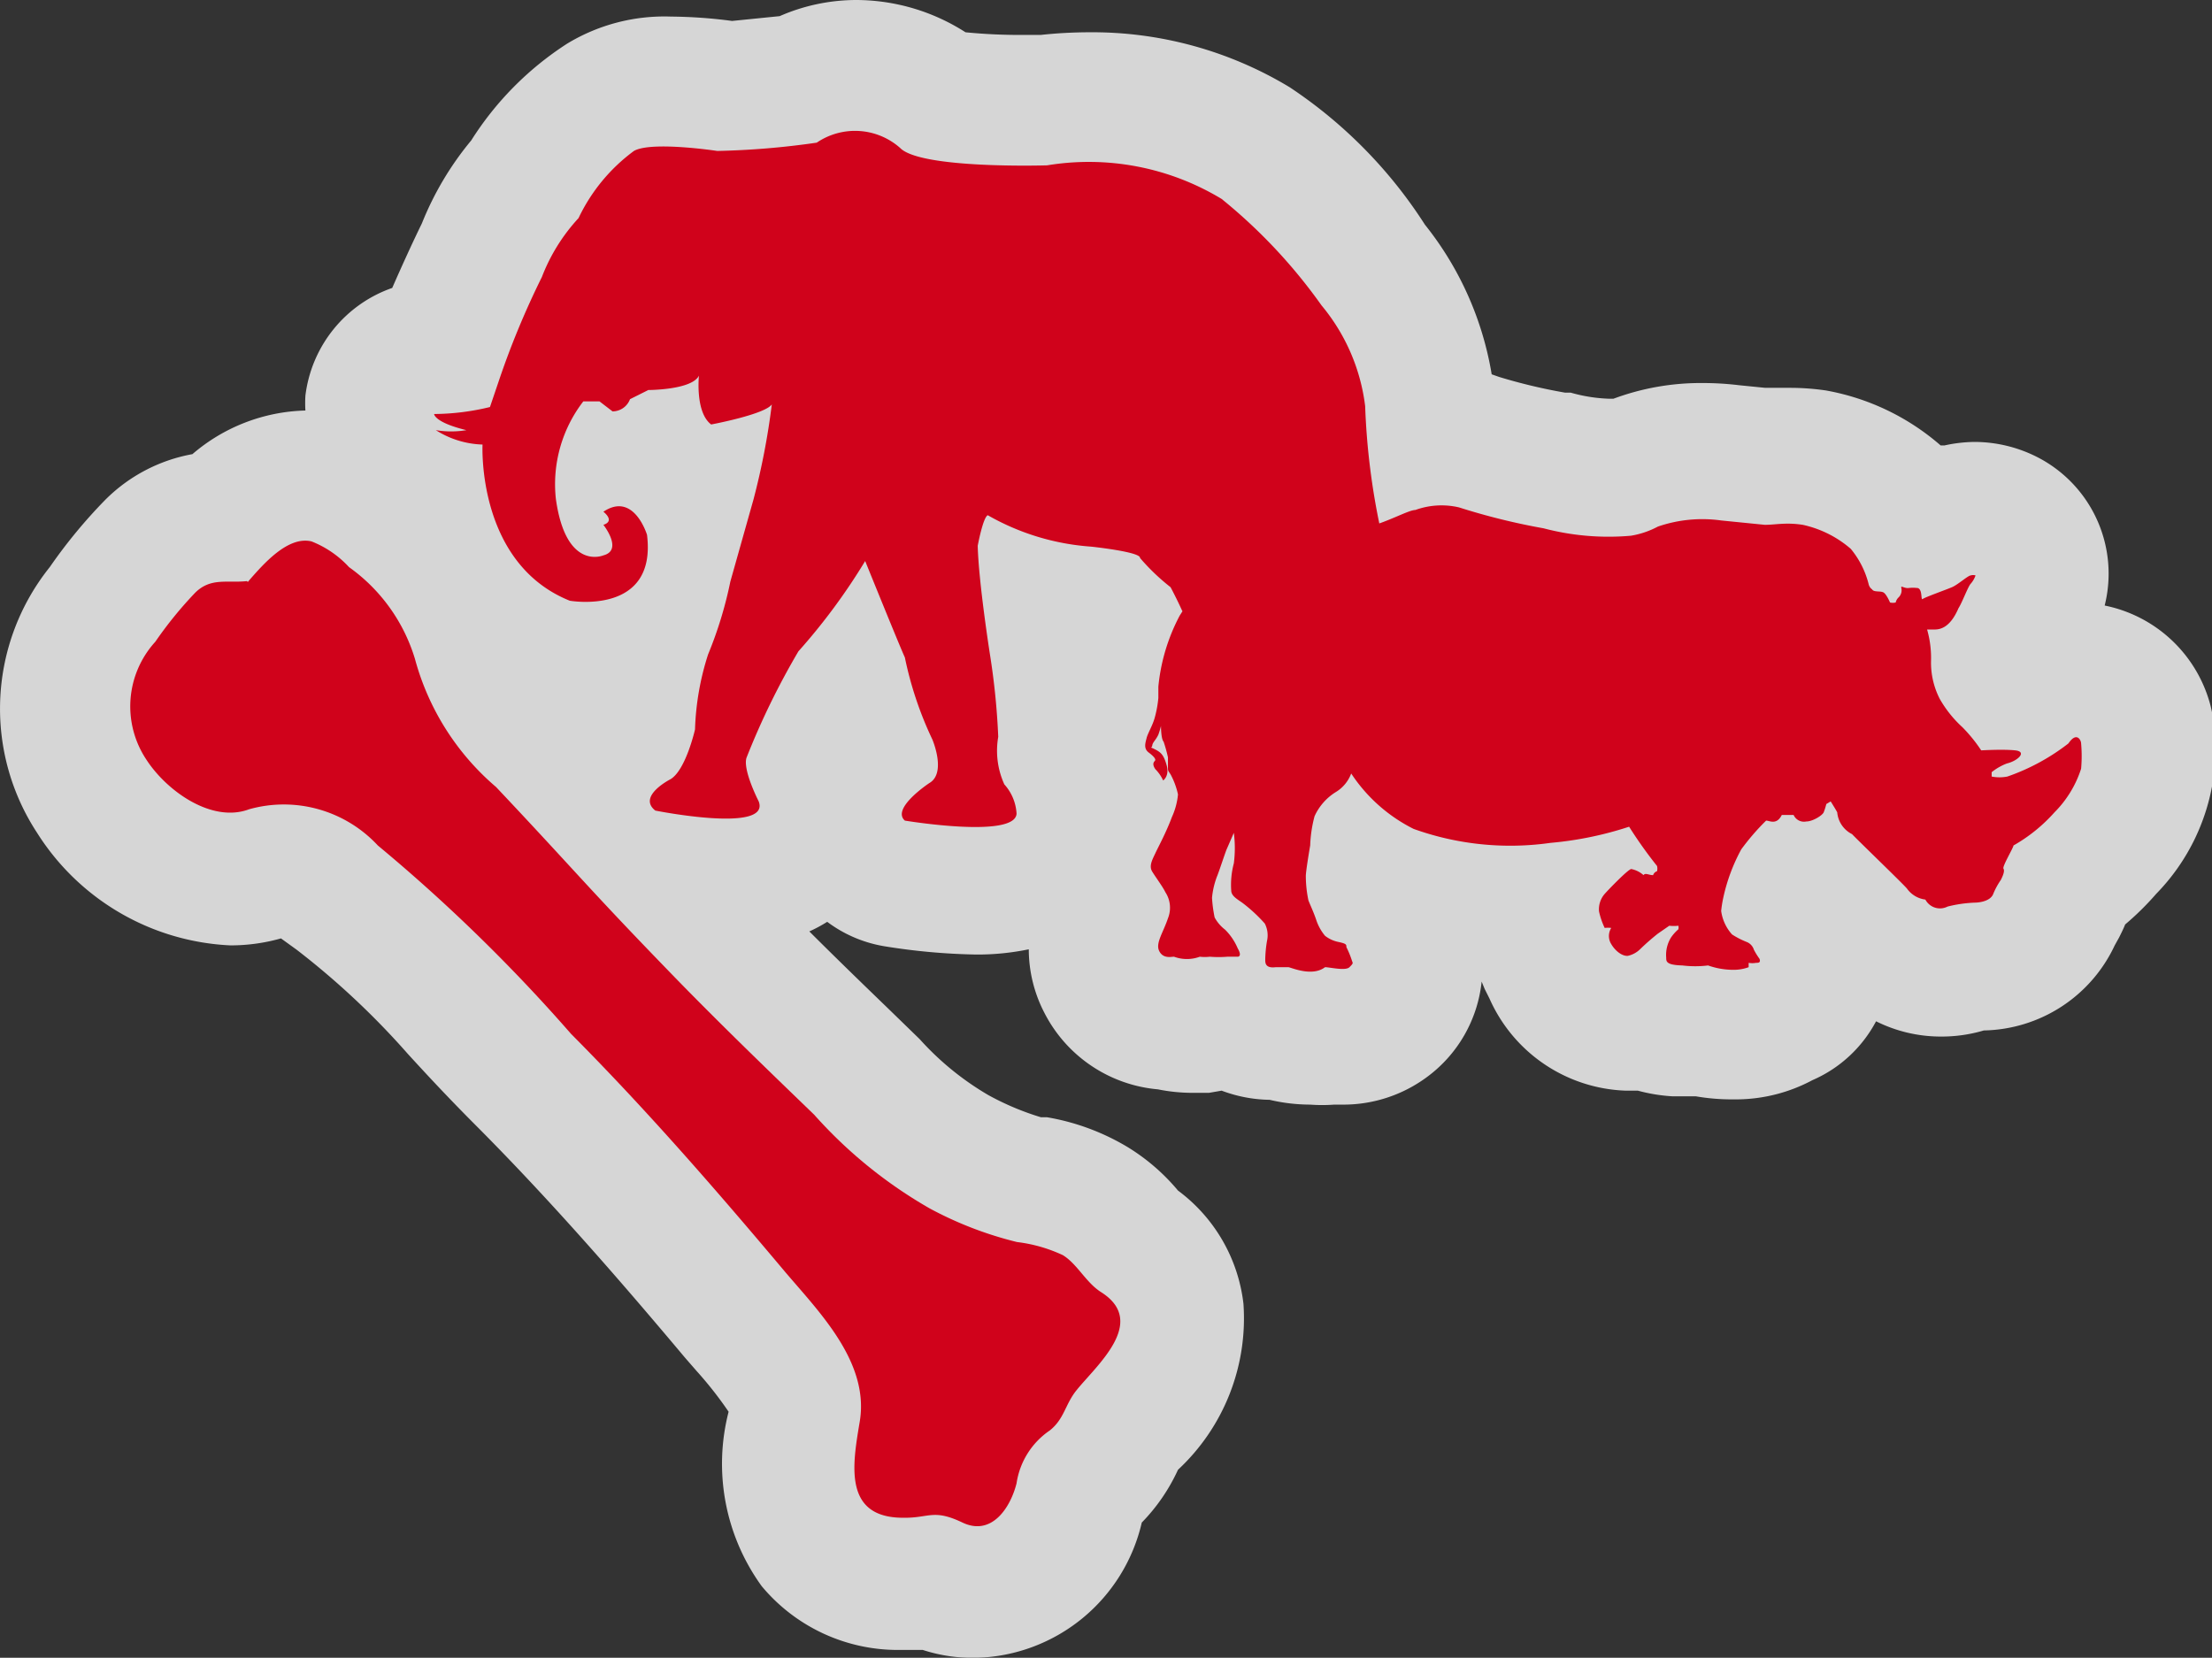 <svg xmlns="http://www.w3.org/2000/svg" viewBox="0 0 50.7 38"><rect x="0" y="0" width="50.7" height="38" fill="#333333" stroke="none"/><defs><style>.a{opacity:0.8;}.b{fill:#fff;}.c{fill:#d0021b;}</style></defs><title>Asset 14</title><g class="a"><path class="b" d="M22.4,36.5a2.27,2.27,0,0,1-1-.23h-.08a5.3,5.3,0,0,1-.55,0h-.13a2.56,2.56,0,0,1-2-.9,3.6,3.6,0,0,1-.41-3c.1-.53-.58-1.31-1.11-1.93l-.25-.3c-1.38-1.64-3-3.56-4.83-5.36-.67-.67-1.15-1.19-1.58-1.65a19.64,19.64,0,0,0-2.72-2.54,2.54,2.54,0,0,0-1.23-.65.72.72,0,0,0-.26.05,2.72,2.72,0,0,1-1,.17,4.06,4.06,0,0,1-3.17-1.89,3.65,3.65,0,0,1,.25-4.4,10.45,10.45,0,0,1,1.07-1.3A2.36,2.36,0,0,1,5,11.86a2.87,2.87,0,0,1,2-1,2.1,2.1,0,0,1,.48.05,3,3,0,0,1,1.41.88l.1.09a5.38,5.38,0,0,1,2,2.9A4.29,4.29,0,0,0,12.35,17l1.07,1.14a2.08,2.08,0,0,1,1-1.46l.06-.17A6.51,6.51,0,0,1,14.65,15a3.42,3.42,0,0,1-1.27.23,3.62,3.62,0,0,1-.62,0,1.72,1.72,0,0,1-.3-.09,4.78,4.78,0,0,1-2.83-3.78,3.58,3.58,0,0,1-.47-.25,1.5,1.5,0,0,1-.68-1.24,1.59,1.59,0,0,1,0-.58A1.5,1.5,0,0,1,9.94,7.94h.13a22.77,22.77,0,0,1,1-2.23,5.62,5.62,0,0,1,1-1.63,5.68,5.68,0,0,1,1.8-1.85,2.69,2.69,0,0,1,1.56-.36A10,10,0,0,1,16.7,2c.31,0,1-.08,1.59-.15a2.94,2.94,0,0,1,1.35-.33,3.22,3.22,0,0,1,1.91.67,9.81,9.81,0,0,0,2,.14H24a8.86,8.86,0,0,1,1-.06,7.17,7.17,0,0,1,3.87,1,11.17,11.17,0,0,1,2.65,2.81,6,6,0,0,1,1.24,2.86,1.46,1.46,0,0,1,0,.33,4.4,4.4,0,0,0,0,.65H33a2.68,2.68,0,0,1,.74.1l.1,0a15.13,15.13,0,0,0,1.73.42,5.24,5.24,0,0,0,1.23.17h.31l.29-.12a4.24,4.24,0,0,1,1.51-.26,5.24,5.24,0,0,1,.65,0l.67.07.35,0h.31a4.1,4.1,0,0,1,.62,0,4,4,0,0,1,1.87.91,2.43,2.43,0,0,1,.45.55l.16,0,.22,0a1.73,1.73,0,0,1,.59-.27,1.84,1.84,0,0,1,.38,0,1.67,1.67,0,0,1,.77.19,1.5,1.5,0,0,1,.73,1.81,2.08,2.08,0,0,1-.28.56l0,0a4,4,0,0,1-.19.39,2.54,2.54,0,0,1-.43.64v0l.11.13.26.28.21,0,.15,0a1.62,1.62,0,0,1,2.65.87,2.56,2.56,0,0,1,0,1v.12a3.41,3.41,0,0,1-1,1.81,5.39,5.39,0,0,1-.85.77,2.19,2.19,0,0,1-.19.49l-.1.18a1.84,1.84,0,0,1-1.79,1.15l-.17,0a2,2,0,0,1-.66.12,1.78,1.78,0,0,1-1.11-.38,2.06,2.06,0,0,1-.79-.61l-.64-.63-.37-.37h-.38v0l-.07.18a1.74,1.74,0,0,1,.45.59,1.77,1.77,0,0,1,.16.27,1.6,1.6,0,0,1,0,1.33,1.56,1.56,0,0,1-.79.74,2.15,2.15,0,0,1-1.1.28h0a3.84,3.84,0,0,1-.73-.08h-.56a2.21,2.21,0,0,1-.77-.17l-.23,0h-.18a2,2,0,0,1-1.64-1,1.87,1.87,0,0,1-.15-.31L35.37,22a3,3,0,0,1-.26-.83,1.78,1.78,0,0,1,0-.21l-.57,0a8.14,8.14,0,0,1-2.68-.46,3,3,0,0,1-.47-.21l0,.08a1.65,1.65,0,0,1,.64.59,3.4,3.4,0,0,1,.33.74,1.57,1.57,0,0,1-.61,1.75,1.72,1.72,0,0,1-1.05.33h-.25a2.17,2.17,0,0,1-.47.05,2.68,2.68,0,0,1-.74-.11h-.12a1.73,1.73,0,0,1-.83-.21h-.18l-.44,0a2,2,0,0,1-.38,0,2.54,2.54,0,0,1-.57-.07,1.73,1.73,0,0,1-1.48-1,1.86,1.86,0,0,1,0-1.59l-.07-.1a1.78,1.78,0,0,1-.05-1.8l.21-.43A1.83,1.83,0,0,1,25,18a1.73,1.73,0,0,1-.22-1.48A2.7,2.7,0,0,1,25,16.1a.75.75,0,0,0,.06-.2s0-.16,0-.24a5.61,5.61,0,0,1,.33-1.49l-.09-.1-.35,0a4.42,4.42,0,0,1-.87-.09c0,.3.08.56.1.75a13.19,13.19,0,0,1,.21,2,1.49,1.49,0,0,1,0,.42v0a2.57,2.57,0,0,1,.45,1.4c0,.59-.3,1.81-2.45,1.81a12.91,12.91,0,0,1-1.86-.17,1.5,1.5,0,0,1-.73-.34,1.68,1.68,0,0,1-.59-1.4,2.1,2.1,0,0,1,.65-1.33,9.25,9.25,0,0,1-.41-1.27c-.16.28-.48,1-.75,1.62l.07.16.07.16a1.7,1.7,0,0,1-.18,1.59,2.31,2.31,0,0,1-2,.83,9.81,9.81,0,0,1-1.42-.13l1.09,1.15c1,1,2,2,2.94,2.92l.76.74a7.67,7.67,0,0,0,1.91,1.53,7.3,7.3,0,0,0,1.61.65l.18,0a3.85,3.85,0,0,1,1.34.45,3.29,3.29,0,0,1,.8.73,1.52,1.52,0,0,0,.15.17A2.24,2.24,0,0,1,27.08,30,3.35,3.35,0,0,1,26,32.64l-.18.21a1.23,1.23,0,0,0-.06.12,2.74,2.74,0,0,1-.81,1,1.13,1.13,0,0,0-.15.38A2.53,2.53,0,0,1,22.4,36.5Z"/><path class="b" d="M19.64,3a1.73,1.73,0,0,1,1.05.4c.34.35,2,.4,2.82.4h.55a7.38,7.38,0,0,1,.88-.05A5.55,5.55,0,0,1,28,4.56,12.26,12.26,0,0,1,30.29,7a4.45,4.45,0,0,1,.93,2.11,14.58,14.58,0,0,0,.33,2.69h0l.06.11,0-.12c.36-.12.69-.26.82-.3a2,2,0,0,1,.63-.11,1.18,1.18,0,0,1,.32,0,15.13,15.13,0,0,0,1.94.48,6.41,6.41,0,0,0,1.53.2c.24,0,.41,0,.51,0a2,2,0,0,0,.62-.21,2.78,2.78,0,0,1,1-.17,3.82,3.82,0,0,1,.47,0l1,.1h.46a2.67,2.67,0,0,1,.4,0,2.49,2.49,0,0,1,1.1.55,2.05,2.05,0,0,1,.41.81.2.2,0,0,0,.08.12s.2,0,.26.07.1.19.15.23a.26.26,0,0,0,.13,0,.23.23,0,0,1,.07-.12.23.23,0,0,0,.06-.21s0,0,0,0l.14,0a.9.9,0,0,1,.23,0c.09,0,.1.19.11.25s.53-.21.67-.27.37-.26.43-.27h0l.08,0a.57.57,0,0,1-.11.19c-.06.06-.2.44-.28.56-.21.48-.45.48-.57.49l-.15,0a2.37,2.37,0,0,1,.09.72,1.82,1.82,0,0,0,.2.87,2.67,2.67,0,0,0,.52.65,3.47,3.47,0,0,1,.43.53s.57,0,.78,0,.06.24-.19.3a1.28,1.28,0,0,0-.37.14h0l0,.1h0a1.31,1.31,0,0,0,.32,0,4.87,4.87,0,0,0,1.4-.76c.07-.08.12-.11.16-.11s.12.11.13.15a3.25,3.25,0,0,1,0,.58,2.49,2.49,0,0,1-.61,1,3.7,3.7,0,0,1-.94.76c0,.05-.22.5-.23.53s0,.14-.06.26a1.69,1.69,0,0,0-.17.31c-.06.21-.39.21-.42.21h0a3,3,0,0,0-.63.09.49.49,0,0,1-.19,0,.43.43,0,0,1-.32-.2.61.61,0,0,1-.42-.25c-.06-.09-1.18-1.16-1.26-1.25a.62.62,0,0,1-.34-.5c0-.06-.15-.25-.15-.25l-.1.06a1.61,1.61,0,0,1-.06.19c0,.07-.26.16-.4.21h-.06a.28.28,0,0,1-.23-.16s-.12,0-.19,0h-.08c-.07.13-.14.16-.21.16a.59.59,0,0,1-.15,0,5.35,5.35,0,0,0-.57.66,4.15,4.15,0,0,0-.41,1.1,2.78,2.78,0,0,0-.05.31,1,1,0,0,0,.25.54,1.9,1.9,0,0,0,.33.17.28.28,0,0,1,.17.18,1.68,1.68,0,0,0,.13.21c0,.06,0,.08-.08.09h0l-.14,0s.05.08,0,.1a1,1,0,0,1-.37.06h0a1.74,1.74,0,0,1-.54-.1,1.72,1.72,0,0,1-.33,0h-.25c-.35,0-.33-.09-.37-.18a.76.76,0,0,1,.11-.46,1,1,0,0,1,.17-.19.23.23,0,0,0,0-.08,1,1,0,0,1-.21,0L38,21.4a5.37,5.37,0,0,0-.46.42.58.58,0,0,1-.29.16h0a.51.51,0,0,1-.36-.27.35.35,0,0,1,0-.37h0l-.14,0A1.72,1.72,0,0,1,36.6,21a.54.54,0,0,1,.13-.4,4,4,0,0,1,.61-.57h0a.59.59,0,0,1,.28.14l.07,0a.37.37,0,0,1,.15,0,.14.14,0,0,1,.09-.09.25.25,0,0,0,0-.12,10,10,0,0,1-.64-.9,8,8,0,0,1-1.8.37,7.18,7.18,0,0,1-.94.06,6.59,6.59,0,0,1-2.2-.39,3.69,3.69,0,0,1-1.43-1.27.84.84,0,0,1-.36.43,1.27,1.27,0,0,0-.48.55,3,3,0,0,0-.1.67c0,.23-.09.61-.1.7a2.73,2.73,0,0,0,.06.56c0,.08.13.27.19.45a1.11,1.11,0,0,0,.2.36.73.73,0,0,0,.3.14c.15,0,.15.06.19.12a2.11,2.11,0,0,1,.13.32s0,.06-.06.14a.28.28,0,0,1-.16,0,2.54,2.54,0,0,1-.41-.05.54.54,0,0,1-.31.09,1.82,1.82,0,0,1-.52-.11h-.35c-.18,0-.18-.11-.18-.18a2.77,2.77,0,0,1,.11-.38.59.59,0,0,0-.05-.4,3.55,3.55,0,0,0-.52-.48c-.13-.1-.22-.17-.25-.28a1.92,1.92,0,0,1,.06-.62,2.71,2.71,0,0,0,0-.7l-.17.39c-.06.15-.14.41-.2.57a1.84,1.84,0,0,0-.13.53,3.13,3.13,0,0,0,.06.45.88.88,0,0,0,.24.28,1.34,1.34,0,0,1,.29.43c.07.16,0,.19,0,.19h0l-.16,0s0,0-.08,0h0a3.27,3.27,0,0,1-.37,0h-.23a.46.46,0,0,1-.22,0,1.21,1.21,0,0,1-.38-.07h-.1a.25.25,0,0,1-.24-.13c-.09-.17.08-.42.2-.75a.65.65,0,0,0-.06-.6c-.05-.11-.22-.34-.3-.47s0-.26.07-.42.25-.48.38-.83a1.62,1.62,0,0,0,.14-.52,1.75,1.75,0,0,0-.17-.46c-.06-.09-.06-.08-.06-.16s0-.14,0-.23a3.28,3.28,0,0,0-.1-.36c0-.06-.06-.36-.06-.36a1.65,1.65,0,0,1-.06.2c-.06.13-.13.21-.14.25s0,.06.05.08.21.12.28.37-.06.35-.08.35h0a.9.9,0,0,0-.18-.26c-.12-.14,0-.17,0-.21s0-.08-.15-.17-.08-.21-.05-.33.14-.29.19-.48a2.63,2.63,0,0,0,.08-.44s0-.18,0-.26A4.36,4.36,0,0,1,27,14.12l.07-.11h0c-.13-.29-.27-.55-.27-.55a4.9,4.9,0,0,1-.7-.67c0-.14-1.12-.26-1.12-.26h-.09a5.75,5.75,0,0,1-2.28-.72c-.12,0-.23.7-.23.7,0,.84.28,2.49.28,2.49a16.43,16.43,0,0,1,.19,1.77A1.86,1.86,0,0,0,23,17.85a1.09,1.09,0,0,1,.28.67c0,.24-.44.31-.95.31a11.79,11.79,0,0,1-1.61-.15c-.33-.28.56-.86.56-.86.4-.23.07-1,.07-1a8.25,8.25,0,0,1-.63-1.88c-.09-.26-.91-2.21-.91-2.21a14,14,0,0,1-1.53,2.07,17.36,17.36,0,0,0-1.19,2.44c-.09.33.28,1,.28,1,.11.31-.26.4-.75.4A10,10,0,0,1,15,18.5c-.42-.33.35-.72.35-.72.35-.21.56-1.14.56-1.14a6.21,6.21,0,0,1,.3-1.72,9.18,9.18,0,0,0,.51-1.67l.53-1.88a16.49,16.49,0,0,0,.42-2.18c-.16.23-1.39.46-1.39.46C15.93,9.37,16,8.53,16,8.53c-.16.28-1.16.33-1.16.33l-.42.21a.43.43,0,0,1-.4.28l-.3-.23-.37,0a3.11,3.11,0,0,0-.63,2.23c.16,1.16.62,1.34.89,1.34a.55.55,0,0,0,.2,0c.44-.12,0-.7,0-.7.23-.09,0-.3,0-.3a.67.67,0,0,1,.36-.12c.46,0,.66.66.66.66a1.26,1.26,0,0,1-1.41,1.54,2.27,2.27,0,0,1-.36,0c-2.11-.86-2-3.58-2-3.58H11a2.16,2.16,0,0,1-1-.33,1.3,1.3,0,0,0,.3,0,2.7,2.7,0,0,0,.39,0c-.77-.19-.74-.37-.74-.37h.13a7.89,7.89,0,0,0,1.15-.18l.19-.56a19.12,19.12,0,0,1,1-2.42A4.21,4.21,0,0,1,13.26,5a4.09,4.09,0,0,1,1.35-1.44,1.54,1.54,0,0,1,.78-.14,8.66,8.66,0,0,1,1.13.09h.17c.57,0,2.1-.2,2.1-.2A1.47,1.47,0,0,1,19.64,3M7,12.4l.14,0A2.32,2.32,0,0,1,8,13a4,4,0,0,1,1.51,2.1,5.87,5.87,0,0,0,1.86,2.94c1.83,1.94,2.06,2.26,3.91,4.17,1.1,1.14,2.24,2.24,3.38,3.34a10.58,10.58,0,0,0,2.65,2.15,8.43,8.43,0,0,0,2,.77,3.44,3.44,0,0,1,1.05.3c.33.2.53.63.88.85,1.07.68-.1,1.67-.56,2.24-.27.33-.28.66-.62.93A1.79,1.79,0,0,0,23.3,34c-.12.46-.43,1-.9,1a.79.79,0,0,1-.34-.08,1.32,1.32,0,0,0-.61-.16c-.2,0-.38,0-.67,0H20.7c-1.37,0-1.16-1.21-1-2.17.25-1.37-.91-2.53-1.7-3.46-1.58-1.88-3.18-3.72-4.91-5.46a38.76,38.76,0,0,0-4.43-4.32,3.62,3.62,0,0,0-2.16-1,2.22,2.22,0,0,0-.79.15,1.22,1.22,0,0,1-.43.08,2.58,2.58,0,0,1-1.91-1.21,2.2,2.2,0,0,1,.2-2.71,9.05,9.05,0,0,1,.91-1.12.94.94,0,0,1,.75-.26h.44l-.22,0,.22,0,.05-.06C6,13,6.51,12.4,7,12.4M19.64,0h0a4.4,4.4,0,0,0-1.77.37L16.78.48a11.25,11.25,0,0,0-1.4-.1A4.3,4.3,0,0,0,13,1,7.23,7.23,0,0,0,10.8,3.22a7.1,7.1,0,0,0-1.13,1.9c-.22.45-.47,1-.68,1.48A3,3,0,0,0,7,9.07a2.79,2.79,0,0,0,0,.34,4.13,4.13,0,0,0-2.59,1,3.77,3.77,0,0,0-2,1.05A11.81,11.81,0,0,0,1.14,13a5.19,5.19,0,0,0-.29,6.09,5.54,5.54,0,0,0,4.43,2.58,4.23,4.23,0,0,0,1.16-.16l.36.26a18.14,18.14,0,0,1,2.55,2.39c.43.47.92,1,1.61,1.69,1.75,1.76,3.38,3.65,4.74,5.27l.27.31a8.68,8.68,0,0,1,.73.93,4.78,4.78,0,0,0,.76,4,4.06,4.06,0,0,0,3.14,1.46h.55A3.71,3.71,0,0,0,22.4,38a4,4,0,0,0,3.77-3.1A4.27,4.27,0,0,0,27,33.69l0,0a4.74,4.74,0,0,0,1.5-3.81A3.77,3.77,0,0,0,27,27.29a4.69,4.69,0,0,0-1.16-1A5.32,5.32,0,0,0,24,25.61l-.14,0a6.24,6.24,0,0,1-1.21-.51,6.57,6.57,0,0,1-1.57-1.28l-.36-.35-.35-.34c-.6-.58-1.22-1.18-1.82-1.78a3.31,3.31,0,0,0,.41-.22,3,3,0,0,0,1.31.56,14.67,14.67,0,0,0,2.1.19,5.8,5.8,0,0,0,1.21-.12,3.17,3.17,0,0,0,.36,1.46,3.24,3.24,0,0,0,2.6,1.75,4,4,0,0,0,.79.08l.38,0L28,25a3.26,3.26,0,0,0,1.1.21,4.09,4.09,0,0,0,.93.11,3.71,3.71,0,0,0,.55,0h.17a3.22,3.22,0,0,0,1.94-.62,3.12,3.12,0,0,0,1.27-2.2h0l.07.17.11.22A3.55,3.55,0,0,0,37.26,25h.28a3.91,3.91,0,0,0,.8.13l.46,0h.07a4.86,4.86,0,0,0,.8.07h.13a3.72,3.72,0,0,0,1.74-.44A3,3,0,0,0,43,23.41a3.32,3.32,0,0,0,1.47.35,3.41,3.41,0,0,0,1-.14,3.38,3.38,0,0,0,3-1.95l.1-.18c.05-.1.1-.2.14-.3a6.49,6.49,0,0,0,.71-.7,4.78,4.78,0,0,0,1.31-2.64v-.1a4,4,0,0,0-.06-1.56,3.15,3.15,0,0,0-2.43-2.31,3,3,0,0,0-1.56-3.41,3.18,3.18,0,0,0-1.42-.34,3.31,3.31,0,0,0-.69.08l-.09,0,0,0a5.47,5.47,0,0,0-2.63-1.26,5.69,5.69,0,0,0-.85-.06h-.25l-.29,0-.6-.06a6.85,6.85,0,0,0-.83-.05,5.73,5.73,0,0,0-2.05.36l-.09,0A3.62,3.62,0,0,1,36,9l-.13,0a12.55,12.55,0,0,1-1.51-.36l-.17-.06a7.44,7.44,0,0,0-1.53-3.43A10.71,10.71,0,0,0,29.56,2,8.74,8.74,0,0,0,24.95.74,10.4,10.4,0,0,0,23.86.8h-.35A12.63,12.63,0,0,1,22.13.74,4.66,4.66,0,0,0,19.64,0Z"/></g><path class="c" d="M5.68,13.34l.05-.06c.31-.35.87-1,1.41-.87A2.32,2.32,0,0,1,8,13a4,4,0,0,1,1.51,2.1,5.87,5.87,0,0,0,1.86,2.94c1.83,1.94,2.06,2.26,3.91,4.17,1.1,1.14,2.24,2.24,3.38,3.34a10.58,10.58,0,0,0,2.65,2.15,8.43,8.43,0,0,0,2,.77,3.44,3.44,0,0,1,1.05.3c.33.2.53.63.88.85,1.07.68-.1,1.67-.56,2.24-.27.33-.28.66-.62.93A1.78,1.78,0,0,0,23.3,34c-.14.56-.57,1.22-1.24.9s-.76-.1-1.36-.11c-1.37,0-1.16-1.21-1-2.17.25-1.37-.91-2.53-1.7-3.46-1.58-1.88-3.18-3.72-4.91-5.46a38.75,38.75,0,0,0-4.43-4.32,2.94,2.94,0,0,0-2.95-.83c-.85.32-1.88-.41-2.35-1.13a2.2,2.2,0,0,1,.2-2.71,9.06,9.06,0,0,1,.91-1.12c.36-.36.74-.22,1.19-.27ZM27.11,14l-.07.11a4.36,4.36,0,0,0-.49,1.63c0,.09,0,.26,0,.26a2.62,2.62,0,0,1-.08.44c-.05.19-.16.36-.19.48s-.07.24.05.33.15.14.15.17-.1.06,0,.21a.9.9,0,0,1,.18.26s.15-.1.08-.35-.14-.3-.28-.37-.06,0-.05-.08.08-.12.14-.25a1.65,1.65,0,0,0,.06-.2s0,.3.06.36a3.28,3.28,0,0,1,.1.36c0,.09,0,.15,0,.23s0,.07.06.16a1.75,1.75,0,0,1,.17.46,1.61,1.61,0,0,1-.14.52c-.13.35-.31.68-.38.83s-.15.29-.07.42.25.36.3.47a.65.65,0,0,1,.06.6c-.11.33-.29.57-.2.75s.27.13.34.13a.85.85,0,0,0,.59,0,1,1,0,0,0,.23,0,2.49,2.49,0,0,0,.4,0c.08,0,.08,0,.08,0l.16,0s.11,0,0-.19a1.34,1.34,0,0,0-.29-.43.88.88,0,0,1-.24-.28,3.12,3.12,0,0,1-.06-.45,1.84,1.84,0,0,1,.13-.53c.06-.16.14-.41.2-.57l.17-.39a2.72,2.72,0,0,1,0,.7,1.91,1.91,0,0,0-.06.62c0,.12.12.19.25.28a3.54,3.54,0,0,1,.52.48.59.59,0,0,1,.05.4A2.78,2.78,0,0,0,29,22c0,.07,0,.2.24.17h.29c.05,0,.54.23.84,0,.11,0,.47.09.56,0s.08-.09.06-.14a2.12,2.12,0,0,0-.13-.32c0-.06,0-.08-.19-.12a.73.73,0,0,1-.3-.14,1.11,1.11,0,0,1-.2-.36c-.06-.18-.15-.37-.18-.45a2.73,2.73,0,0,1-.06-.56c0-.09.06-.47.1-.7a3,3,0,0,1,.1-.67,1.27,1.27,0,0,1,.48-.55.84.84,0,0,0,.36-.43,3.69,3.69,0,0,0,1.43,1.27,6.56,6.56,0,0,0,3.14.32,8,8,0,0,0,1.8-.37,10,10,0,0,0,.64.9.25.25,0,0,1,0,.12.14.14,0,0,0-.09.09c-.1,0-.18-.06-.22,0a.59.59,0,0,0-.28-.14c-.07,0-.54.49-.61.57a.54.54,0,0,0-.13.4,1.71,1.71,0,0,0,.13.38.67.67,0,0,1,.15,0,.35.35,0,0,0,0,.37c.1.17.26.28.38.27a.58.58,0,0,0,.29-.16A5.37,5.37,0,0,1,38,21.4l.26-.18a1,1,0,0,0,.21,0,.23.23,0,0,1,0,.08,1,1,0,0,0-.17.19.76.76,0,0,0-.11.46c0,.09,0,.17.37.18a2.41,2.41,0,0,0,.59,0,1.73,1.73,0,0,0,.56.1,1,1,0,0,0,.37-.06s0-.1,0-.1a.47.47,0,0,0,.17,0c.05,0,.11,0,.08-.09a1.69,1.69,0,0,1-.13-.21.28.28,0,0,0-.17-.18,1.91,1.91,0,0,1-.33-.17,1,1,0,0,1-.25-.54,2.77,2.77,0,0,1,.05-.31,4.15,4.15,0,0,1,.41-1.1,5.35,5.35,0,0,1,.57-.66c.08,0,.24.11.36-.13,0,0,.23,0,.27,0a.26.26,0,0,0,.29.15c.15,0,.37-.14.4-.21a1.58,1.58,0,0,0,.06-.19l.1-.06s.12.19.15.25a.62.62,0,0,0,.34.5c.08.09,1.19,1.16,1.26,1.25a.61.61,0,0,0,.42.25.38.38,0,0,0,.51.16,3,3,0,0,1,.63-.09s.35,0,.42-.21a1.7,1.7,0,0,1,.17-.31c.06-.12.09-.21.06-.26s.23-.48.23-.53a3.7,3.7,0,0,0,.94-.76,2.49,2.49,0,0,0,.61-1,3.28,3.28,0,0,0,0-.58c0-.07-.1-.28-.29,0a4.87,4.87,0,0,1-1.4.76.93.93,0,0,1-.36,0l0-.1h0A1.28,1.28,0,0,1,46,17.5c.25-.06.47-.27.19-.3s-.78,0-.78,0a3.48,3.48,0,0,0-.43-.53,2.67,2.67,0,0,1-.52-.65,1.82,1.82,0,0,1-.2-.87,2.37,2.37,0,0,0-.09-.72l.15,0c.11,0,.36,0,.57-.49.08-.12.22-.5.28-.56a.56.56,0,0,0,.11-.19.18.18,0,0,0-.11,0c-.06,0-.29.21-.43.27s-.62.23-.67.27,0-.21-.11-.25a.9.9,0,0,0-.23,0c-.1,0-.17-.07-.15,0a.23.23,0,0,1-.06.21.23.23,0,0,0-.07.12.26.26,0,0,1-.13,0s-.08-.19-.15-.23-.22,0-.26-.07a.2.2,0,0,1-.08-.12,2.05,2.05,0,0,0-.41-.81,2.49,2.49,0,0,0-1.1-.55c-.39-.06-.62,0-.87,0l-1-.1a3.13,3.13,0,0,0-1.45.14,2,2,0,0,1-.62.21,5.84,5.84,0,0,1-2-.17,15.14,15.14,0,0,1-1.94-.48,1.76,1.76,0,0,0-1,.06c-.13,0-.48.19-.86.32l.06.11a16.07,16.07,0,0,1-.35-2.81A4.45,4.45,0,0,0,30.29,7,12.26,12.26,0,0,0,28,4.56a5.88,5.88,0,0,0-4-.77s-2.9.09-3.37-.4a1.56,1.56,0,0,0-1.91-.12,18.35,18.35,0,0,1-2.28.19s-1.51-.23-1.91,0A4.09,4.09,0,0,0,13.26,5a4.21,4.21,0,0,0-.84,1.35,19.14,19.14,0,0,0-1,2.42l-.19.56a5.54,5.54,0,0,1-1.28.16s0,.19.74.37a2.13,2.13,0,0,1-.7,0,2.11,2.11,0,0,0,1.07.33s-.14,2.72,2,3.58c0,0,2,.35,1.77-1.51,0,0-.3-1-1-.53,0,0,.28.21,0,.3,0,0,.46.58,0,.7,0,0-.86.37-1.09-1.3a3.11,3.11,0,0,1,.63-2.23l.37,0,.3.23a.43.43,0,0,0,.4-.28l.42-.21s1,0,1.16-.33c0,0-.09.84.28,1.12,0,0,1.23-.23,1.39-.46a16.51,16.51,0,0,1-.42,2.18l-.53,1.88a9.18,9.18,0,0,1-.51,1.67,6.21,6.21,0,0,0-.3,1.72s-.21.93-.56,1.14c0,0-.77.39-.35.72,0,0,2.65.53,2.37-.21,0,0-.37-.72-.28-1a17.35,17.35,0,0,1,1.19-2.44,14,14,0,0,0,1.53-2.07s.81,2,.91,2.21a8.24,8.24,0,0,0,.63,1.88s.33.77-.07,1c0,0-.88.58-.56.86,0,0,2.53.42,2.56-.16a1.09,1.09,0,0,0-.28-.67,1.86,1.86,0,0,1-.14-1.09A16.38,16.38,0,0,0,22.69,15s-.26-1.65-.28-2.49c0,0,.12-.65.23-.7a5.55,5.55,0,0,0,2.37.72s1.14.12,1.12.26a4.9,4.9,0,0,0,.7.67s.14.26.27.55Z"/></svg>